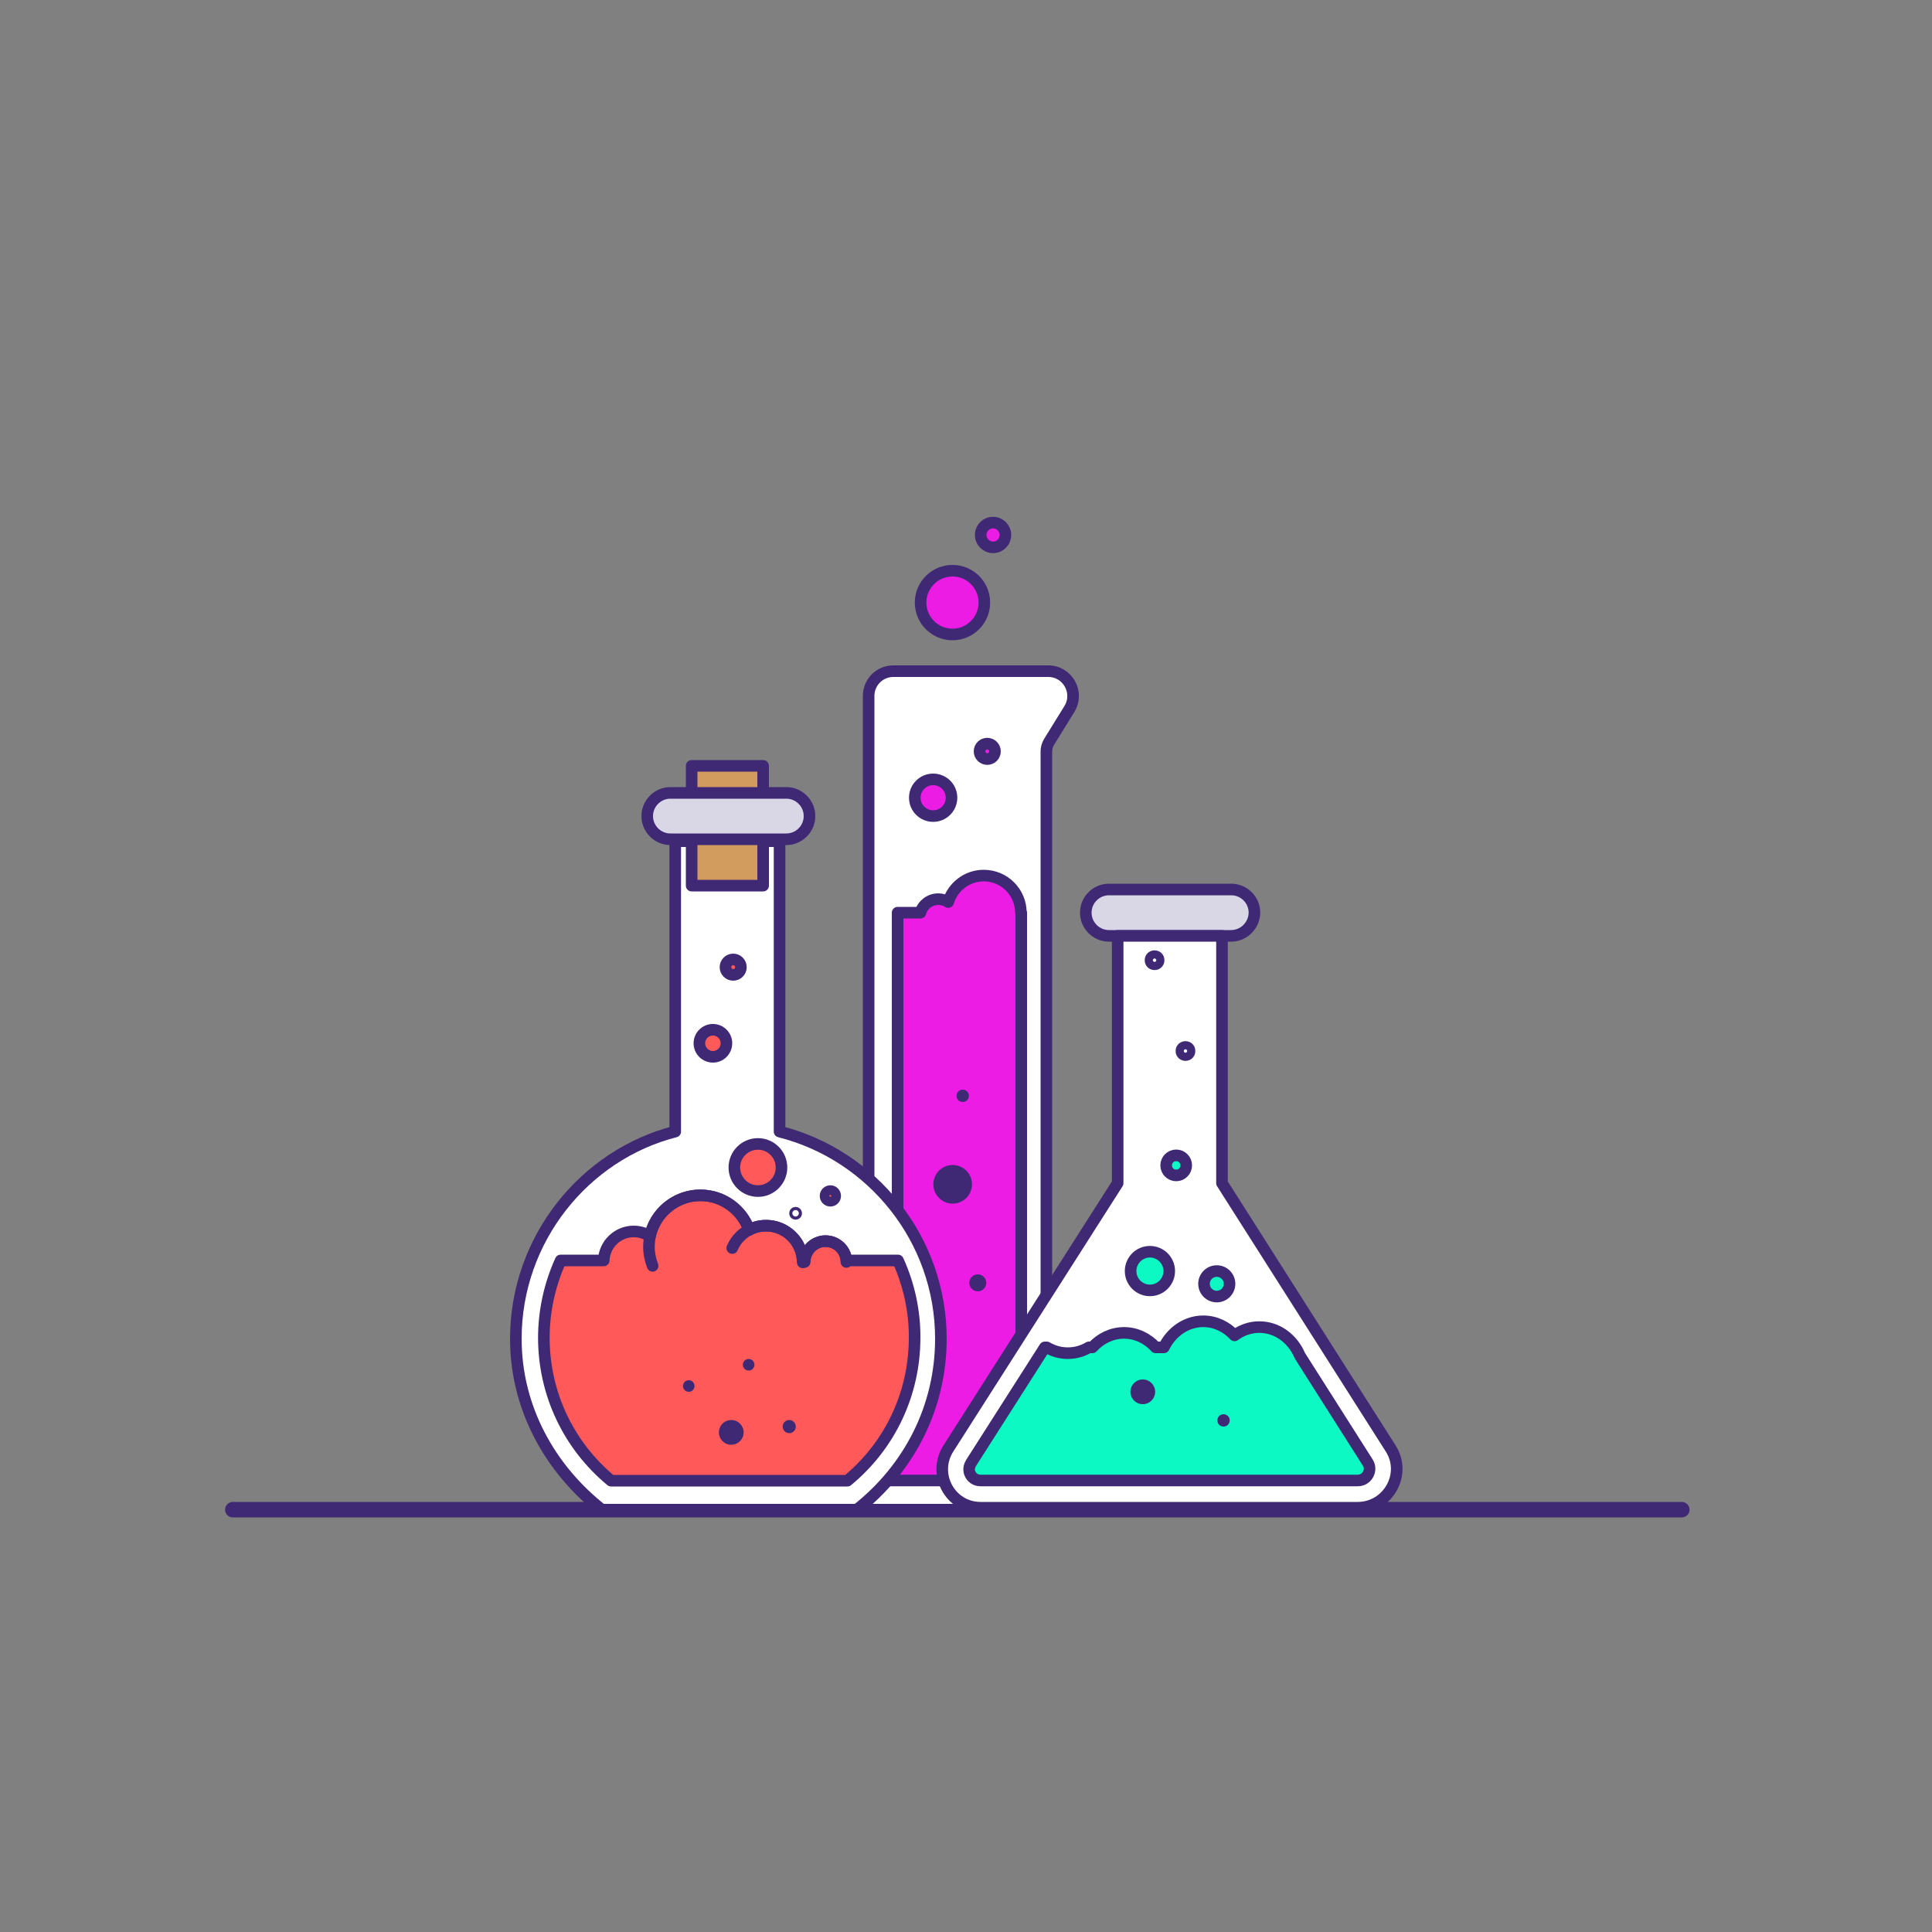 <?xml version="1.0" encoding="utf-8"?>
<!-- Generator: Adobe Illustrator 25.2.1, SVG Export Plug-In . SVG Version: 6.00 Build 0)  -->
<svg version="1.1" id="Layer_1" xmlns="http://www.w3.org/2000/svg" xmlns:xlink="http://www.w3.org/1999/xlink" x="0px" y="0px"
	 viewBox="0 0 1000 1000" style="enable-background:new 0 0 1000 1000;" xml:space="preserve">
<rect x="0" y="0" width="1000" height="1000" fill="#808080" stroke="none"/>
<style type="text/css">
	.st0{fill:none;stroke:#3F2975;stroke-width:8;stroke-linecap:round;stroke-linejoin:round;stroke-miterlimit:10;}
	.st1{fill:#FFFFFF;}
	.st2{fill:none;stroke:#3F2975;stroke-width:6;stroke-linecap:round;stroke-linejoin:round;stroke-miterlimit:10;}
	.st3{fill:#EC1CE4;}
	.st4{fill:#3F2975;}
	.st5{fill:#FF5959;}
	.st6{fill:#D29C5E;}
	.st7{fill:#D9D6E5;}
	.st8{fill:none;stroke:#3F2975;stroke-width:5;stroke-linecap:round;stroke-linejoin:round;stroke-miterlimit:10;}
	.st9{fill:#0CF9C3;}
</style>
<g>
	<line id="XMLID_23_" class="st0" x1="120.5" y1="781.4" x2="870.5" y2="781.4"/>
	<g>
		<path id="XMLID_5_" class="st1" d="M567,764.4c-6.4-6.9-14.4-12.9-24.4-17.4V386.3l11.5-19.9c5.1-8.9-1.3-19.9-11.5-19.9l0,0h-7
			h-71.7c-7.3,0-13.3,5.9-13.3,13.3v387.3c-10,4.5-18.6,10.5-25,17.4h-0.3c-4.8,0-8.6,3.9-8.6,8.6v7.4h159v-7.4
			C575.5,768.3,571.6,764.4,567,764.4z"/>
		<path id="XMLID_33_" class="st2" d="M566,764.4c-6.4-6.9-14.4-12.9-24.4-17.4V389c0-1.8,0.5-3.5,1.4-5l10.5-17
			c5.3-8.6-0.9-19.6-10.9-19.6l0,0h-7h-73.2c-7.1,0-12.8,5.7-12.8,12.8V747c-10,4.5-17.6,11.4-24,18.4h-0.3c-5.3,0-9.6,4.3-9.6,9.6
			v6.4h159V773C574.5,768.3,570.6,764.4,566,764.4z"/>
		<path id="XMLID_26_" class="st3" d="M536.8,759.8l-8.2-3.7V472.4h-0.2c0-10.6-8.6-19.2-19.2-19.2c-8.7,0-16,5.8-18.4,13.7
			c-1.5-1-3.3-1.5-5.2-1.5c-4.4,0-8.1,3-9.2,7h-11.8V756l-8.2,3.7c-4.3,1.9-8.2,4.2-11.8,6.6h103.7
			C544.8,763.9,541,761.7,536.8,759.8z"/>
		<path id="XMLID_94_" class="st2" d="M536.8,759.8l-8.2-3.7V472.4h-0.2c0-10.6-8.6-19.2-19.2-19.2c-8.7,0-16,5.8-18.4,13.7
			c-1.5-1-3.3-1.5-5.2-1.5c-4.4,0-8.1,3-9.2,7h-11.8V756l-8.2,3.7c-4.3,1.9-8.2,4.2-11.8,6.6h103.7
			C544.8,763.9,541,761.7,536.8,759.8z"/>
		<circle id="XMLID_24_" class="st3" cx="483" cy="412.9" r="9.5"/>
		<circle id="XMLID_50_" class="st2" cx="483" cy="412.9" r="9.5"/>
		<circle id="XMLID_4_" class="st3" cx="493" cy="311.9" r="16.5"/>
		<circle id="XMLID_3_" class="st2" cx="493" cy="311.9" r="16.5"/>
		<circle id="XMLID_14_" class="st3" cx="514" cy="276.9" r="6.4"/>
		<circle id="XMLID_8_" class="st2" cx="514" cy="276.9" r="6.4"/>
		<circle id="XMLID_28_" class="st3" cx="511" cy="388.9" r="4"/>
		<circle id="XMLID_83_" class="st2" cx="511" cy="388.9" r="4"/>
		<circle id="XMLID_74_" class="st4" cx="498.3" cy="567.2" r="3.2"/>
		<circle id="XMLID_76_" class="st4" cx="493.1" cy="613" r="10"/>
		<circle id="XMLID_78_" class="st4" cx="506.1" cy="664" r="4.4"/>
	</g>
	<g>
		<path id="XMLID_13_" class="st1" d="M403.5,585.7V435.4h-54v150.3c-47,12-82.5,55.7-82.5,107.2c0,36,17.8,67.5,44.5,88.5h132
			c26.7-21,43.5-52.5,43.5-88.5C487,641.5,451.5,597.8,403.5,585.7z"/>
		<path id="XMLID_10_" class="st2" d="M403.5,585.7V435.4h-54v150.3c-47,12-82.5,55.7-82.5,107.2c0,36,17.8,67.5,44.5,88.5h132
			c26.7-21,43.5-52.5,43.5-88.5C487,641.5,451.5,597.8,403.5,585.7z"/>
		<path id="XMLID_9_" class="st5" d="M464.8,652.4h-26.7c-0.4-5.6-5.1-10-10.8-10s-10.4,4.4-10.8,10h-1.1c-0.5-10-8.8-18-18.9-18
			c-3.2,0-6.2,0.8-8.8,2.2c-3.6-10.4-13.5-17.9-25.2-17.9c-12.8,0-23.6,9.1-26.1,21.2c-2.4-1.6-5.3-2.5-8.4-2.5
			c-8.4,0-15.2,6.7-15.5,15h-22.3c-5.7,12.5-8.7,26.3-8.7,40c0,28.8,12.7,55.7,34.8,74h122.3c22.2-18.3,34.8-45.2,34.8-74
			C473.5,678.7,470.5,664.9,464.8,652.4z"/>
		<path id="XMLID_40_" class="st2" d="M464.8,652.4h-26.7c-0.4-5.6-5.1-10-10.8-10s-10.4,4.4-10.8,10h-1.1c-0.5-10-8.8-18-18.9-18
			c-3.2,0-6.2,0.8-8.8,2.2c-3.6-10.4-13.5-17.9-25.2-17.9c-12.8,0-23.6,9.1-26.1,21.2c-2.4-1.6-5.3-2.5-8.4-2.5
			c-8.4,0-15.2,6.7-15.5,15h-22.3c-5.7,12.5-8.7,26.3-8.7,40c0,28.8,12.7,55.7,34.8,74h122.3c22.2-18.3,34.8-45.2,34.8-74
			C473.5,678.7,470.5,664.9,464.8,652.4z"/>
		<path id="XMLID_91_" class="st2" d="M337.8,655.2c-1.2-3-1.9-6.4-1.9-9.8c0-14.7,11.9-26.7,26.7-26.7c11.6,0,21.5,7.5,25.2,17.9"
			/>
		<path id="XMLID_29_" class="st2" d="M408.8,667.9"/>
		<path id="XMLID_38_" class="st2" d="M379,646c2.9-6.8,9.6-11.6,17.5-11.6c10.5,0,19,8.5,19,19"/>
		<path id="XMLID_39_" class="st2" d="M416.5,653.2c0-6,4.9-10.8,10.8-10.8c6,0,10.8,4.9,10.8,10.8"/>
		<rect id="XMLID_41_" x="358" y="396.4" class="st6" width="37" height="62"/>
		<rect id="XMLID_34_" x="358" y="396.4" class="st2" width="37" height="62"/>
		<path id="XMLID_30_" class="st7" d="M407,434.4h-60c-6.6,0-12-5.4-12-12l0,0c0-6.6,5.4-12,12-12h60c6.6,0,12,5.4,12,12l0,0
			C419,429,413.6,434.4,407,434.4z"/>
		<path id="XMLID_6_" class="st2" d="M407,434.4h-60c-6.6,0-12-5.4-12-12l0,0c0-6.6,5.4-12,12-12h60c6.6,0,12,5.4,12,12l0,0
			C419,429,413.6,434.4,407,434.4z"/>
		<circle id="XMLID_47_" class="st5" cx="392.3" cy="604.3" r="12.2"/>
		<circle id="XMLID_46_" class="st5" cx="379.5" cy="500.6" r="5.5"/>
		<circle id="XMLID_43_" class="st5" cx="369" cy="540" r="7"/>
		<circle id="XMLID_42_" class="st2" cx="392.3" cy="604.3" r="12.2"/>
		<circle id="XMLID_44_" class="st2" cx="379.5" cy="500.6" r="4"/>
		<circle id="XMLID_45_" class="st2" cx="369" cy="540" r="7"/>
		<circle id="XMLID_54_" class="st5" cx="429.8" cy="619" r="3"/>
		<circle id="XMLID_48_" class="st8" cx="429.8" cy="619" r="3"/>
		<circle id="XMLID_59_" class="st8" cx="411.8" cy="628" r="0.8"/>
		<circle id="XMLID_27_" class="st4" cx="356.5" cy="717.4" r="3"/>
		<circle id="XMLID_35_" class="st4" cx="378.5" cy="741.4" r="6.4"/>
		<circle id="XMLID_71_" class="st4" cx="387.5" cy="706.4" r="3"/>
		<circle id="XMLID_56_" class="st4" cx="408.5" cy="738.4" r="3.4"/>
	</g>
	<g>
		<path id="XMLID_31_" class="st7" d="M637.2,484.4H574c-6.6,0-12-5.4-12-12l0,0c0-6.6,5.4-12,12-12h63.3c6.6,0,12,5.4,12,12l0,0
			C649.2,479,643.8,484.4,637.2,484.4z"/>
		<path id="XMLID_11_" class="st2" d="M637.2,484.4H574c-6.6,0-12-5.4-12-12l0,0c0-6.6,5.4-12,12-12h63.3c6.6,0,12,5.4,12,12l0,0
			C649.2,479,643.8,484.4,637.2,484.4z"/>
		<path id="XMLID_12_" class="st1" d="M632.5,612.4v-128h-54v128l-87.6,137.3c-8.5,13.3,0.9,30.7,16.7,30.7h195.1
			c15.8,0,25.6-17.4,17.1-30.7L632.5,612.4z"/>
		<path id="XMLID_22_" class="st2" d="M632.5,612.4v-128h-54v128l-87.6,137.3c-8.5,13.3,0.9,30.7,16.7,30.7h195.1
			c15.8,0,25.6-17.4,17.1-30.7L632.5,612.4z"/>
		<path id="XMLID_25_" class="st9" d="M708,757.1l-35.2-55.4c-3.7-8.8-11.7-14.8-21-14.8c-4.7,0-9.2,1.6-12.8,4.3
			c-4.2-4.5-9.9-7.3-16.2-7.3c-8.8,0-16.5,5.5-20.4,13.5h-4.2c-4.2-4.6-10-7.5-16.4-7.5s-12.2,2.9-16.4,7.5h-1.8
			c-3.2,1.9-6.9,3-10.9,3s-7.6-1.1-10.9-3h-1l-38.1,59.7c-1.9,3-0.8,5.4-0.4,6.1c0.6,1.2,2.2,3.1,5.3,3.1h195.1
			c3.3,0,4.9-2.2,5.4-3.1C708.8,761.8,709.5,759.6,708,757.1z"/>
		<path id="XMLID_36_" class="st2" d="M708,757.1l-35.2-55.4c-3.7-8.8-11.7-14.8-21-14.8c-4.7,0-9.2,1.6-12.8,4.3
			c-4.2-4.5-9.9-7.3-16.2-7.3c-8.8,0-16.5,5.5-20.4,13.5h-4.2c-4.2-4.6-10-7.5-16.4-7.5s-12.2,2.9-16.4,7.5h-1.8
			c-3.2,1.9-6.9,3-10.9,3s-7.6-1.1-10.9-3h-1l-38.1,59.7c-1.9,3-0.8,5.4-0.4,6.1c0.6,1.2,2.2,3.1,5.3,3.1h195.1
			c3.3,0,4.9-2.2,5.4-3.1C708.8,761.8,709.5,759.6,708,757.1z"/>
		<circle id="XMLID_62_" class="st9" cx="595.2" cy="657.9" r="10"/>
		<circle id="XMLID_61_" class="st2" cx="595.2" cy="657.9" r="10"/>
		<circle id="XMLID_64_" class="st9" cx="629.8" cy="664.5" r="6.6"/>
		<circle id="XMLID_63_" class="st2" cx="629.8" cy="664.5" r="6.6"/>
		<circle id="XMLID_88_" class="st9" cx="608.8" cy="603.2" r="5.2"/>
		<circle id="XMLID_65_" class="st2" cx="608.8" cy="603.2" r="5.2"/>
		<circle id="XMLID_89_" class="st4" cx="591.5" cy="720.4" r="6.4"/>
		<circle id="XMLID_90_" class="st4" cx="633.3" cy="735.2" r="3.2"/>
		<circle id="XMLID_37_" class="st2" cx="613.6" cy="544" r="2.1"/>
		<circle id="XMLID_2_" class="st2" cx="597.6" cy="497" r="2.1"/>
	</g>
</g>
</svg>

